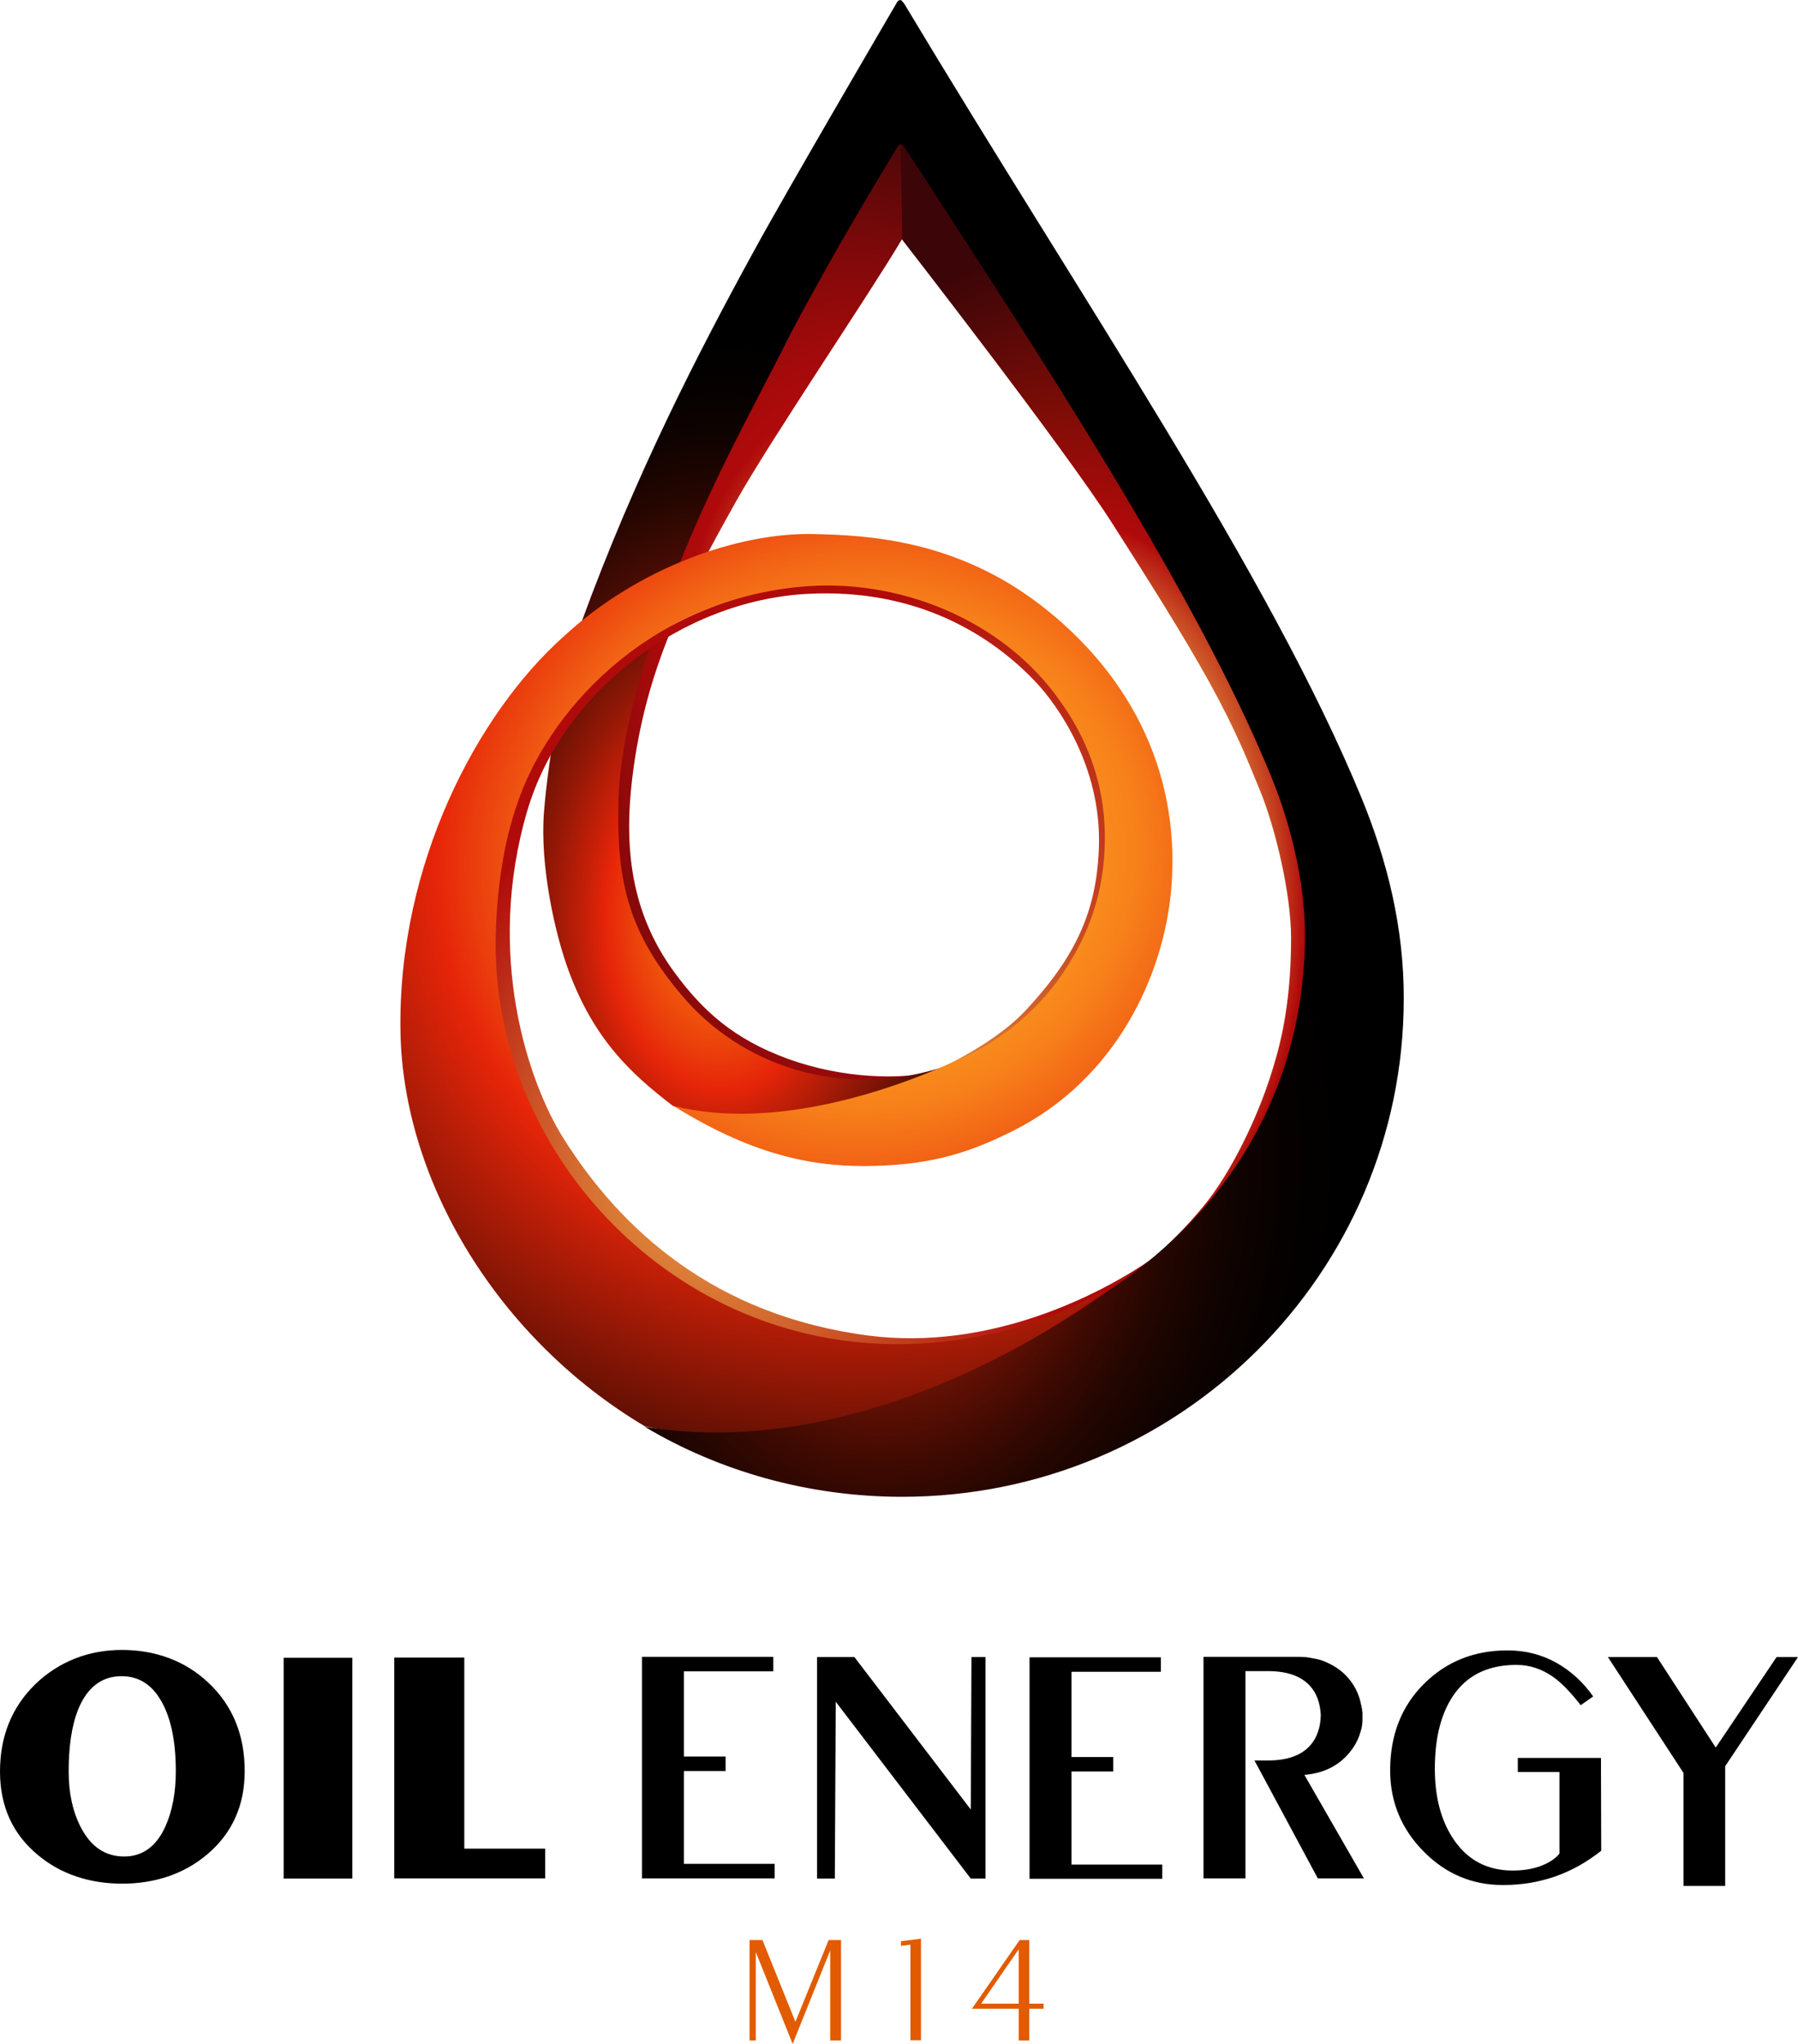 <svg width="132" height="150" viewBox="0 0 132 150" fill="none" xmlns="http://www.w3.org/2000/svg">
<g id="Frame" clip-path="url(#clip0_9_18)">
<g id="Group">
<g id="Group_2">
<g id="Group_3">
<path id="Vector" d="M55.486 149.747H55.029V142.378H55.977L58.396 148.378L60.832 142.378H61.745V149.747H60.95V143.139L58.193 150L55.486 143.257V149.747Z" fill="#E25B00"/>
<path id="Vector_2" d="M66.837 149.747V142.716L66.144 142.801V142.463L67.615 142.277V149.73H66.837V149.747Z" fill="#E25B00"/>
<path id="Vector_3" d="M74.788 149.747V147.414H71.354L74.856 142.378H75.566V147.043H76.615V147.414H75.566V149.747H74.788ZM74.788 147.043V143.054L72.031 147.043H74.788Z" fill="#E25B00"/>
</g>
</g>
<path id="Vector_4" d="M85.327 136.818V137.883H75.583V121.626H85.226V122.69H78.662V128.943H81.724V130.008H78.662V136.835H85.327V136.818ZM2.791 136.142C4.466 137.545 6.597 138.238 8.966 138.238C11.368 138.238 13.516 137.528 15.208 136.092C17.052 134.537 17.965 132.492 17.965 129.974C17.965 127.321 17.069 125.141 15.276 123.468C13.584 121.879 11.402 121.085 8.949 121.085C6.513 121.085 4.331 121.93 2.588 123.603C0.863 125.293 0 127.422 0 130.008C0 132.56 0.93 134.605 2.791 136.142ZM5.701 125.546C6.361 123.856 7.443 123.012 8.932 123.012C10.082 123.012 10.996 123.535 11.672 124.566C12.501 125.834 12.907 127.642 12.907 129.991C12.907 131.546 12.654 132.898 12.146 134.03C11.486 135.5 10.471 136.244 9.118 136.244C7.714 136.244 6.648 135.517 5.904 134.047C5.329 132.915 5.041 131.563 5.041 130.008C5.041 128.183 5.261 126.696 5.701 125.546ZM25.865 137.866V121.66H20.824V137.866H25.865ZM40.025 137.866V135.669H34.087V121.643H28.944V137.849H40.025V137.866ZM61.356 124.887L71.269 137.866H72.352V121.609H71.32L71.269 132.796L62.727 121.609H59.986V137.866H61.289L61.356 124.887ZM121.647 121.609H118.044L123.592 130.109V138.407H126.654V129.619L132 121.609H130.427L125.961 128.25L121.647 121.609ZM95.765 130.261C95.799 130.261 95.849 130.244 95.883 130.244C97.034 130.126 97.964 129.721 98.708 129.011C99.266 128.47 99.672 127.845 99.875 127.118C99.977 126.831 100.028 126.527 100.028 126.172C100.028 126.121 100.028 126.07 100.028 126.02C100.028 125.918 100.028 125.817 100.028 125.715C100.011 125.513 99.977 125.31 99.926 125.107C99.757 124.228 99.351 123.485 98.708 122.859C98.319 122.488 97.862 122.2 97.355 121.981C97.067 121.845 96.763 121.761 96.357 121.693C96.255 121.676 96.171 121.66 96.069 121.643C95.968 121.626 95.866 121.609 95.765 121.609H95.731C95.562 121.592 95.392 121.592 95.207 121.592H88.355V121.643V130.261V137.849H91.434V122.64H93.092C94.479 122.64 95.494 122.995 96.154 123.704C96.661 124.245 96.915 124.972 96.966 125.851C96.949 126.797 96.678 127.557 96.154 128.132C95.494 128.842 94.479 129.197 93.092 129.197H92.094L92.669 130.261L96.746 137.849H100.129L95.765 130.261ZM117.536 129.94V129.011H111.429V130.042H114.491V136.024C114.204 136.396 113.747 136.7 113.121 136.937C112.495 137.173 111.802 137.275 111.057 137.275C109.213 137.275 107.775 136.531 106.744 135.027C105.813 133.675 105.339 131.934 105.339 129.805C105.339 127.405 105.847 125.546 106.862 124.194C107.877 122.859 109.366 122.183 111.328 122.183C112.309 122.183 113.223 122.488 114.068 123.096C114.661 123.518 115.32 124.211 116.048 125.141L116.961 124.499C116.234 123.451 115.32 122.623 114.238 122.014C113.138 121.406 111.954 121.119 110.668 121.119C108.215 121.119 106.168 121.947 104.527 123.586C102.887 125.225 102.058 127.338 102.058 129.923C102.058 132.222 102.87 134.199 104.494 135.855C106.118 137.511 108.063 138.339 110.347 138.339C113.053 138.339 115.456 137.494 117.553 135.821L117.536 129.94ZM50.208 136.802V129.974H53.27V128.909H50.208V122.657H56.772V121.592H47.13V137.849H56.873V136.785H50.208V136.802Z" fill="black"/>
<g id="Group_4">
<g id="Group_5">
<g id="Group_6">
<path id="Vector_5" d="M66.076 10.799L66.195 17.542C66.195 17.542 78.222 33.005 81.69 38.463C84.092 42.232 86.748 46.389 88.795 50.09C90.791 53.707 91.654 55.954 92.517 58.05C93.566 60.585 94.784 65.486 94.784 68.832C94.784 74.172 93.836 77.214 93.244 79.056C92.347 81.861 90.47 85.968 88.338 88.537C87.222 89.888 86.055 91.122 83.889 93.049C85.158 93.775 90.436 86.492 90.436 86.492L98.133 74.257L94.513 55.43L65.924 8.855L66.076 10.799Z" fill="url(#paint0_radial_9_18)"/>
<path id="Vector_6" d="M66.11 10.055C66.11 10.055 66.228 15.463 66.228 17.542C63.792 21.648 56.535 32.329 54.032 36.807C50.344 43.398 47.4 48.992 46.419 57.087C45.793 62.258 46.334 67.007 49.481 71.316C51.596 74.206 53.896 76.267 57.838 77.704C61.965 79.208 66.228 79.208 68.495 78.667C68.783 78.6 68.005 78.938 67.379 79.09C63.505 80.019 58.278 79.546 53.304 76.656C47.806 73.462 44.643 65.621 44.474 60.754C44.304 55.836 47.84 44.496 47.84 44.496C47.84 44.496 54.319 30.791 56.603 26.127C58.92 21.462 66.11 10.055 66.11 10.055Z" fill="url(#paint1_radial_9_18)"/>
<path id="Vector_7" d="M66.228 0.068C66.093 -0.051 65.924 2.66568e-05 65.805 0.254C65.805 0.254 57.753 14.01 55.368 18.387C51.24 25.924 46.656 34.813 42.714 45.595C41.395 49.228 40.278 55.312 39.94 59.554C39.619 63.542 40.752 68.561 41.75 71.248C43.611 76.284 46.318 78.802 49.413 81.168C55.08 83.146 64.841 80.459 69.493 78.228C61.661 80.83 54.319 78.093 50.09 73.09C46.284 68.595 45.235 64.979 45.404 58.726C45.573 52.777 48.246 45.899 48.635 44.733C51.325 36.909 55.3 29.963 57.855 24.859C58.633 23.321 60.105 20.668 61.576 18.066C63.116 15.362 64.723 12.725 65.467 11.475C65.755 10.985 65.907 10.748 65.907 10.748C65.958 10.664 66.042 10.613 66.11 10.613C66.161 9.582 66.82 7.858 66.905 6.253C67.057 3.921 66.313 1.555 66.228 0.068Z" fill="url(#paint2_radial_9_18)"/>
<path id="Vector_8" d="M84.566 92.39C80.675 95.077 72.623 99.149 63.775 98.017C52.441 96.547 45.573 90.227 41.361 83.534C38.773 79.411 35.609 70.065 38.705 59.52C41.293 50.699 50.158 44.074 59.259 43.584C67.412 43.144 72.86 46.693 76.057 50.073C77.579 51.696 80.878 56.191 80.675 62.173C80.523 66.855 78.966 70.234 75.262 74.189C72.64 76.977 67.819 78.954 67.819 78.954L68.343 81.811L76.04 76.977L82.181 67.513L83.145 60.027L80.641 51.172C79.626 50.377 69.832 41.809 60.291 42.705C47.079 43.922 40.481 52.541 38.925 56.58C38.062 57.746 37.267 58.388 37.267 58.388C37.267 58.388 34.493 62.089 34.814 69.829C35.136 77.552 39.077 96.091 48.872 99.386C58.65 102.681 62.997 102.208 67.396 102.36C71.811 102.512 80.235 99.471 82.959 97.29C85.682 95.127 85.615 91.663 84.566 92.39Z" fill="url(#paint3_radial_9_18)"/>
<path id="Vector_9" d="M71.083 77.417C66.144 79.833 56.958 83.078 49.43 81.151C55.605 85.004 60.155 85.68 64.249 85.562C68.597 85.444 71.32 84.514 74.331 83.01C81.944 79.225 85.446 71.552 85.987 65.249C86.748 56.208 82.502 49.093 76.361 44.378C70.17 39.629 63.759 39.275 59.665 39.19C54.285 39.089 46.893 41.59 41.344 46.744C35.068 52.355 29.181 63.407 29.401 75.744C29.604 86.813 36.641 98.321 47.349 104.676C59.022 107.261 71.76 101.684 81.149 94.671C76.767 97.189 71.557 98.592 66.127 98.642C49.566 98.811 36.421 84.937 36.388 69.406C36.388 67.801 36.506 63.187 37.944 59.081C40.109 52.439 47.282 44.226 58.599 43.077C65.856 42.333 73.655 45.443 77.867 51.51C81.318 56.343 81.216 60.889 81.047 63.018C80.861 65.418 80.134 68.291 78.087 71.333C75.888 74.645 72.826 76.606 71.083 77.417Z" fill="url(#paint4_radial_9_18)"/>
<path id="Vector_10" d="M99.977 58.608C93.159 42.046 79.457 22.071 66.414 0.321C66.296 0.101 66.161 0.068 66.059 0.101C64.892 2.586 66.127 8.078 66.025 10.613C66.161 10.545 66.262 10.596 66.381 10.765C76.75 26.701 87.831 43.601 93.312 56.951C94.817 60.618 95.917 65.114 95.799 69.339C95.46 81.675 88.71 89.888 81.386 94.705C72.183 101.228 59.614 106.703 47.333 104.709C52.813 107.971 59.343 109.847 66.228 109.847C86.562 109.847 103.056 93.471 103.056 73.293C103.073 68.071 101.838 63.154 99.977 58.608Z" fill="url(#paint5_radial_9_18)"/>
</g>
</g>
</g>
</g>
</g>
<defs>
<radialGradient id="paint0_radial_9_18" cx="0" cy="0" r="1" gradientUnits="userSpaceOnUse" gradientTransform="translate(78.602 66.214) scale(29.63 48.154)">
<stop offset="0.161" stop-color="#F8C954"/>
<stop offset="0.229" stop-color="#F7C553"/>
<stop offset="0.29" stop-color="#F3BA4E"/>
<stop offset="0.349" stop-color="#ECA847"/>
<stop offset="0.406" stop-color="#E28E3D"/>
<stop offset="0.462" stop-color="#D56D31"/>
<stop offset="0.517" stop-color="#C64421"/>
<stop offset="0.571" stop-color="#B4140F"/>
<stop offset="0.581" stop-color="#B00A0B"/>
<stop offset="0.735" stop-color="#820D07"/>
<stop offset="0.902" stop-color="#530808"/>
<stop offset="1" stop-color="#3C0508"/>
</radialGradient>
<radialGradient id="paint1_radial_9_18" cx="0" cy="0" r="1" gradientUnits="userSpaceOnUse" gradientTransform="translate(62.531 50.95) scale(29.162 48.47)">
<stop offset="0.127" stop-color="#F8C954"/>
<stop offset="0.193" stop-color="#EBA647"/>
<stop offset="0.336" stop-color="#CA4E25"/>
<stop offset="0.442" stop-color="#B00A0B"/>
<stop offset="0.52" stop-color="#A30A0B"/>
<stop offset="0.663" stop-color="#80090A"/>
<stop offset="0.856" stop-color="#490709"/>
<stop offset="1" stop-color="#1B0608"/>
</radialGradient>
<radialGradient id="paint2_radial_9_18" cx="0" cy="0" r="1" gradientUnits="userSpaceOnUse" gradientTransform="translate(52.925 67.292) scale(28.982 43.128)">
<stop stop-color="#F77A11"/>
<stop offset="0.054" stop-color="#F67310"/>
<stop offset="0.133" stop-color="#F25F0E"/>
<stop offset="0.227" stop-color="#EB3F0B"/>
<stop offset="0.291" stop-color="#E62509"/>
<stop offset="0.338" stop-color="#C92008"/>
<stop offset="0.433" stop-color="#941806"/>
<stop offset="0.529" stop-color="#671104"/>
<stop offset="0.625" stop-color="#420B03"/>
<stop offset="0.721" stop-color="#250601"/>
<stop offset="0.815" stop-color="#100301"/>
<stop offset="0.909" stop-color="#040100"/>
<stop offset="1"/>
</radialGradient>
<radialGradient id="paint3_radial_9_18" cx="0" cy="0" r="1" gradientUnits="userSpaceOnUse" gradientTransform="translate(58.254 78.853) rotate(35.906) scale(30.265 45.612)">
<stop stop-color="#F8C954"/>
<stop offset="0.218" stop-color="#E79D43"/>
<stop offset="0.711" stop-color="#BD2D18"/>
<stop offset="0.861" stop-color="#B00A0B"/>
</radialGradient>
<radialGradient id="paint4_radial_9_18" cx="0" cy="0" r="1" gradientUnits="userSpaceOnUse" gradientTransform="translate(63.565 62.818) rotate(-3.632) scale(63.337 58.623)">
<stop offset="0.086" stop-color="#F7C44D"/>
<stop offset="0.279" stop-color="#F98A1C"/>
<stop offset="0.317" stop-color="#F7801A"/>
<stop offset="0.383" stop-color="#F26515"/>
<stop offset="0.466" stop-color="#EA3A0D"/>
<stop offset="0.503" stop-color="#E62509"/>
<stop offset="0.591" stop-color="#B51D07"/>
<stop offset="0.739" stop-color="#681104"/>
<stop offset="0.861" stop-color="#300802"/>
<stop offset="0.951" stop-color="#0D0201"/>
<stop offset="1"/>
</radialGradient>
<radialGradient id="paint5_radial_9_18" cx="0" cy="0" r="1" gradientUnits="userSpaceOnUse" gradientTransform="translate(67.043 89.721) rotate(-70.064) scale(77.3 63.587)">
<stop stop-color="#E62509"/>
<stop offset="0.041" stop-color="#C11F08"/>
<stop offset="0.104" stop-color="#8E1706"/>
<stop offset="0.169" stop-color="#631004"/>
<stop offset="0.234" stop-color="#3F0A02"/>
<stop offset="0.298" stop-color="#230601"/>
<stop offset="0.364" stop-color="#100301"/>
<stop offset="0.43" stop-color="#040100"/>
<stop offset="0.497"/>
</radialGradient>
<clipPath id="clip0_9_18">
<rect width="132" height="150" fill="white"/>
</clipPath>
</defs>
</svg>
